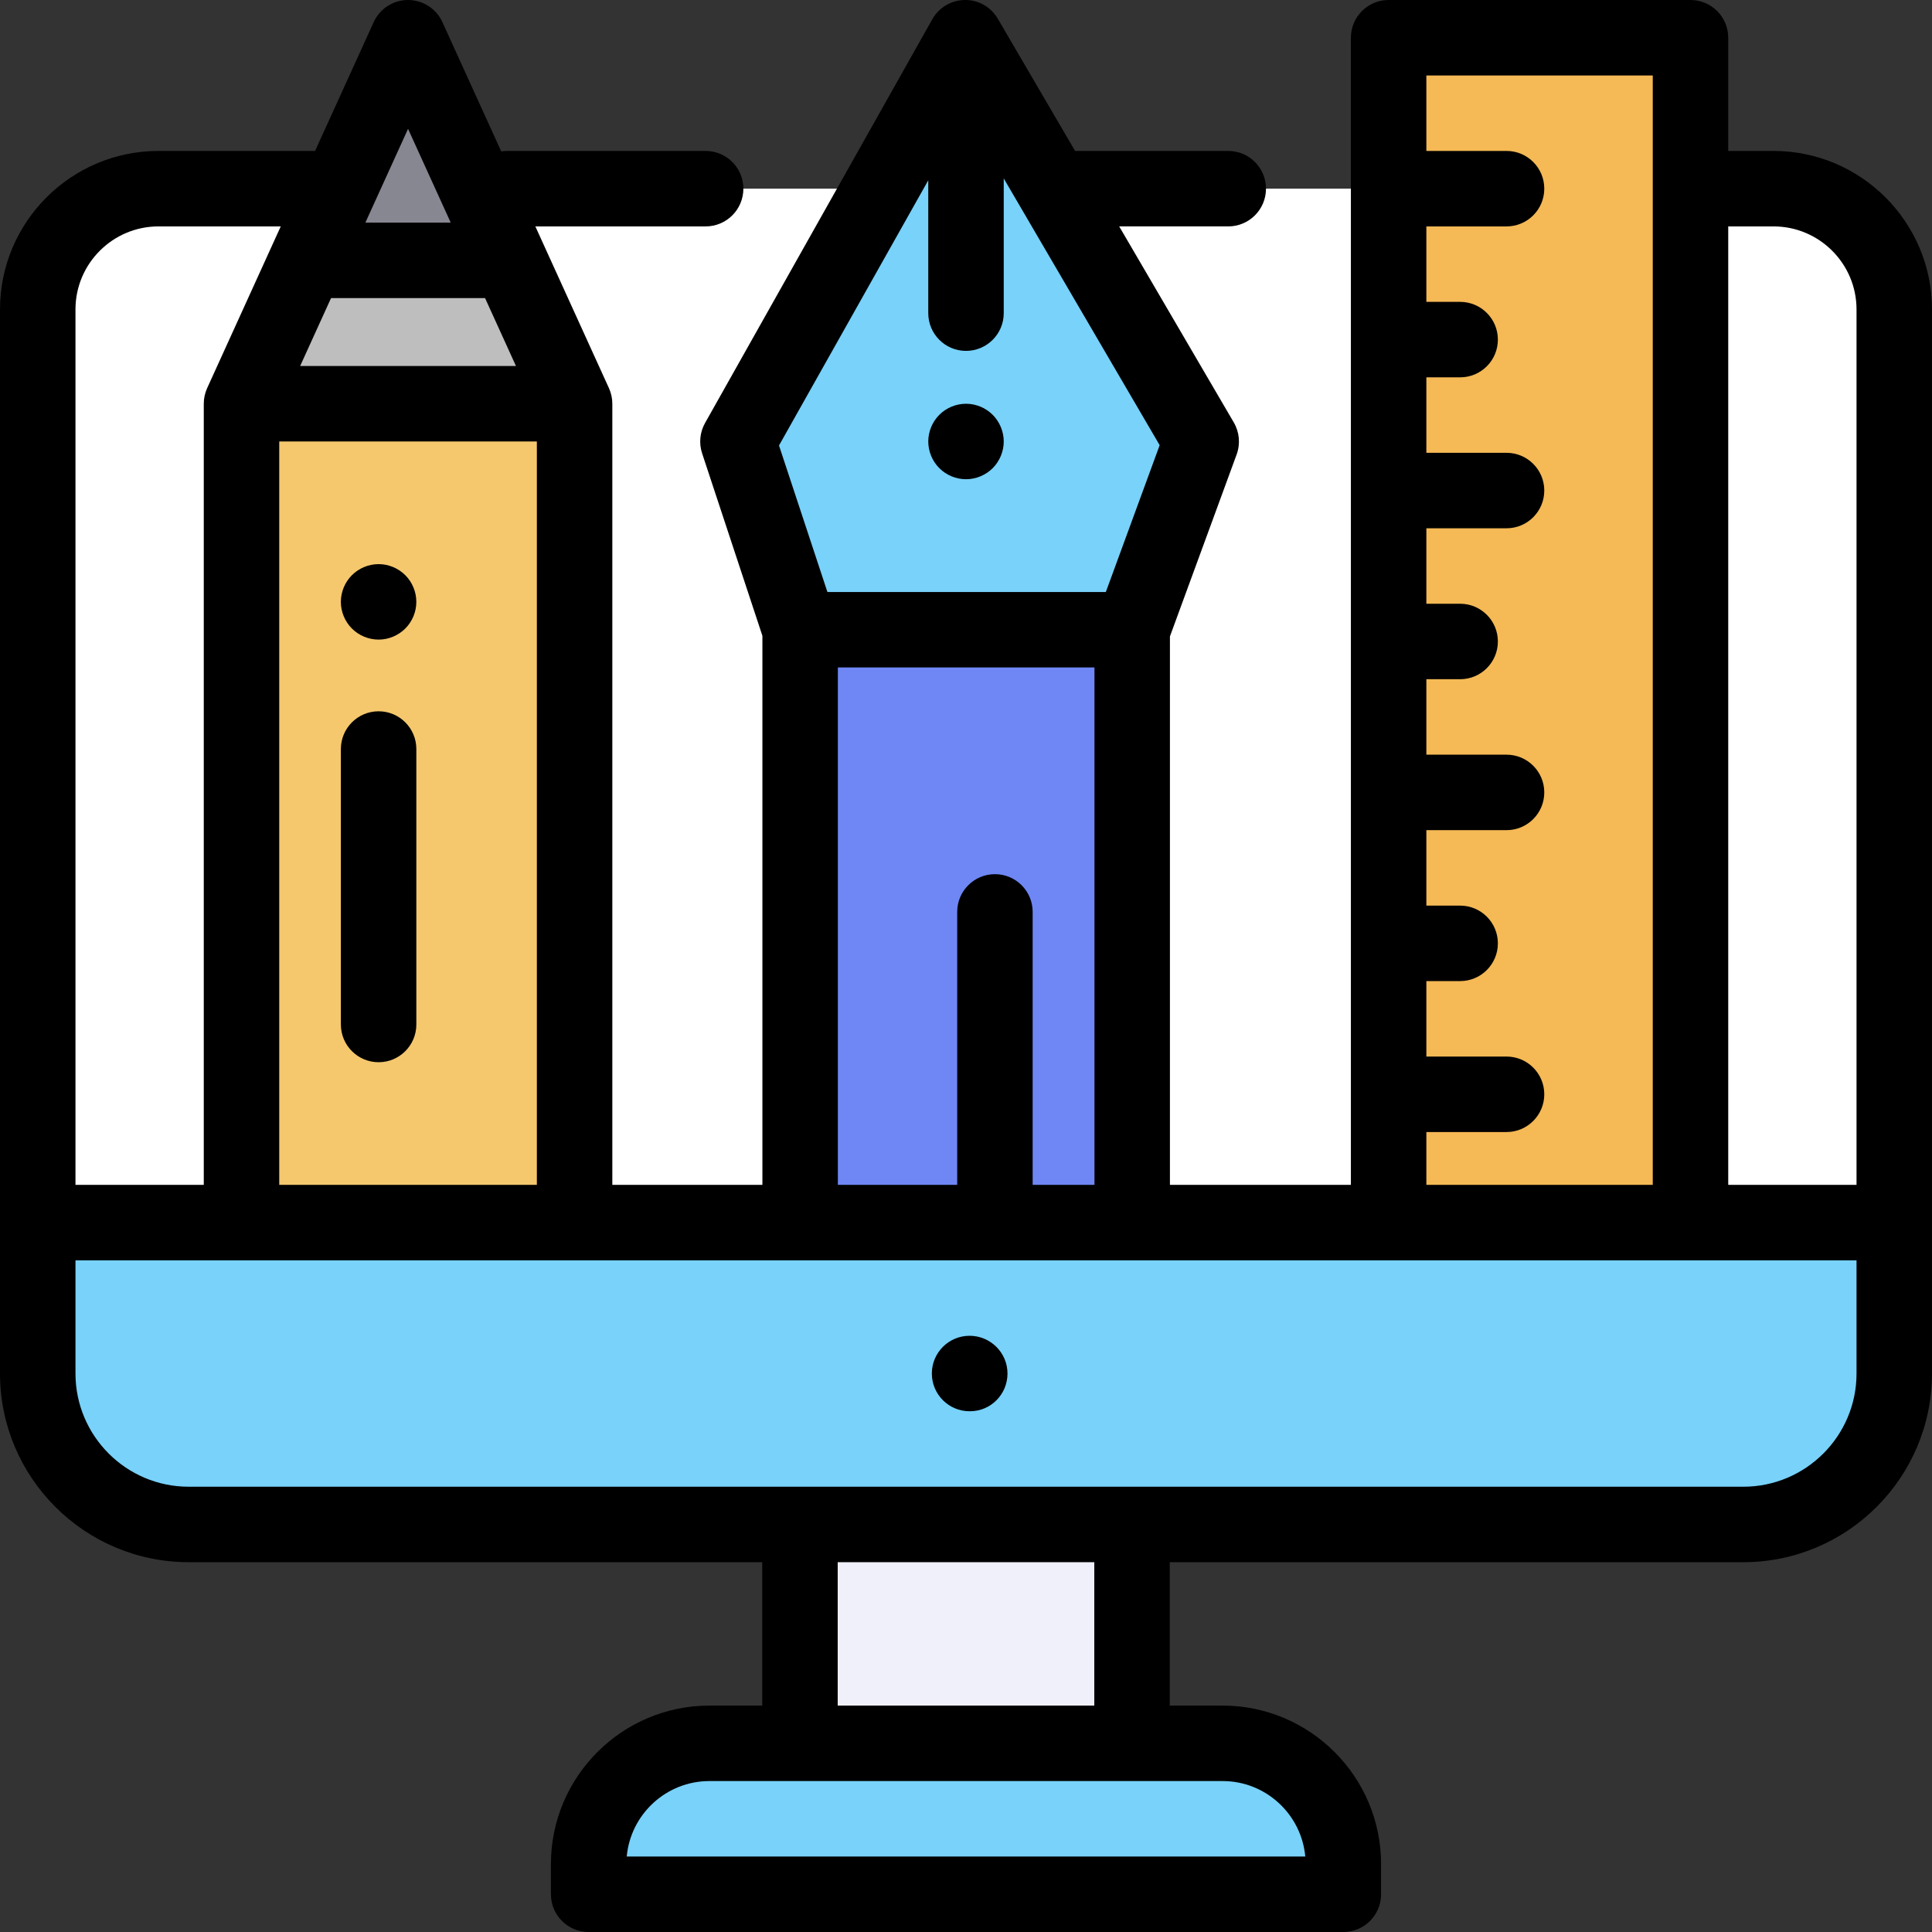 <?xml version="1.0" encoding="iso-8859-1"?>
<!-- Generator: Adobe Illustrator 19.0.0, SVG Export Plug-In . SVG Version: 6.00 Build 0)  -->
<svg version="1.1" id="Capa_1" xmlns="http://www.w3.org/2000/svg" xmlns:xlink="http://www.w3.org/1999/xlink" x="0px" y="0px"
	 viewBox="0 0 512 512" style="enable-background:new 0 0 512 512;" xml:space="preserve">
<rect x="0" y="0" width="512" height="512" fill="#333333" stroke="none"/>
<rect x="211.998" y="403.996" style="fill:#F0F0FA;" width="87.999" height="57.999"/>
<path style="fill:#78D2FA;" d="M156.001,502h199.998v-8c0-17.673-14.327-32-32-32H188c-17.673,0-32,14.327-32,32L156.001,502
	L156.001,502z"/>
<path style="fill:#FFFFFF;" d="M469.999,50c17.673,0,32,14.327,32,32v281.997c0,22.091-17.909,40-40,40H50.003
	c-22.091,0-40-17.909-40-40V82c0-17.673,14.327-32,32-32C42.003,50,469.999,50,469.999,50z"/>
<polygon style="fill:#F5C86E;" points="152.275,324.001 152.275,107 108.138,10 64.002,107 64.002,324.001 "/>
<polygon style="fill:#BEBEBE;" points="152.275,107 108.138,10 64.002,107 "/>
<path style="fill:#78D2FA;" d="M10.002,323.664v40.333c0,22.091,17.909,40,40,40h411.996c22.091,0,40-17.909,40-40v-40.333H10.002z"
	/>
<polyline style="fill:#6E87F5;" points="212.044,323.589 212.044,166.883 300.043,166.883 300.043,323.589 "/>
<rect x="367.997" y="9.999" style="fill:#F5B955;" width="79.999" height="313.997"/>
<polygon style="fill:#78D2FA;" points="255.79,10 255.79,10 255.79,10 255.79,10 255.79,10 195.562,116.999 212.044,166.883 
	300.043,166.883 318.333,116.999 "/>
<polygon style="fill:#878791;" points="81.292,69 134.984,69 108.138,10 "/>
<path d="M256.948,353.997c-5.523,0-10,4.478-10,10s4.477,10,10,10h0.095c5.523,0,9.952-4.478,9.952-10
	S262.471,353.997,256.948,353.997z"/>
<path d="M469.999,40h-12V10c0-5.523-4.477-10-10-10H368c-5.523,0-10,4.477-10,10v304.001h-47.957V168.658l17.679-48.217
	c1.027-2.801,0.75-5.914-0.755-8.489l-30.368-51.953H325.5c5.523,0,10-4.477,10-10s-4.477-10-10-10h-40.592L264.423,4.955
	c-1.808-3.093-5.133-5.018-8.715-4.953c-3.583,0.029-6.875,1.972-8.633,5.094l-60.227,106.999c-1.38,2.452-1.664,5.371-0.781,8.042
	l15.977,48.356v145.509h-39.771V107c0-1.429-0.306-2.841-0.898-4.142L141.874,60h45.126c5.523,0,10-4.477,10-10s-4.477-10-10-10
	h-52.666c-0.512,0-1.011,0.051-1.503,0.125L117.24,5.859c-1.624-3.568-5.182-5.858-9.102-5.858s-7.479,2.291-9.102,5.858L83.501,40
	h-41.5c-23.159,0-42,18.841-42,42v281.997c0,27.57,22.43,50,50,50H202V452h-14c-23.159,0-42,18.841-42,42v8c0,5.522,4.477,10,10,10
	h199.998c5.523,0,10-4.478,10-10v-8c0-23.159-18.841-42-42-42h-14v-38.004h151.999c27.57,0,50-22.43,50-50V82
	C511.998,58.841,493.156,40,469.999,40z M378,299.998h21.25c5.523,0,10-4.478,10-10s-4.477-10-10-10H378v-20h8.951
	c5.523,0,10-4.477,10-10c0-5.523-4.477-10-10-10H378v-20h21.25c5.523,0,10-4.477,10-10s-4.477-10-10-10H378v-20h8.951
	c5.523,0,10-4.477,10-10c0-5.523-4.477-10-10-10H378v-20h21.25c5.523,0,10-4.477,10-10c0-5.523-4.477-10-10-10H378v-20h8.951
	c5.523,0,10-4.477,10-10s-4.477-10-10-10H378V60h21.25c5.523,0,10-4.477,10-10s-4.477-10-10-10H378V20h59.999v294.001H378V299.998z
	 M246,47.779v35.207c0,5.523,4.477,10,10,10c5.523,0,10-4.477,10-10V47.285l41.323,70.695l-14.264,38.904h-73.787l-12.829-38.828
	L246,47.779z M263.667,231.664c-5.523,0-10,4.477-10,10v72.337h-31.623V176.883h67.999v137.119h-16.377v-72.337
	C273.667,236.141,269.19,231.664,263.667,231.664z M136.738,97H79.539l8.19-18h40.819L136.738,97z M74.002,116.999h68.272v197.002
	H74.002V116.999z M108.138,34.146L119.447,59H96.829L108.138,34.146z M20.002,82c0-12.131,9.869-22,22-22h32.399L54.9,102.858
	c-0.592,1.301-0.898,2.713-0.898,4.142v207.002h-34C20.002,314.002,20.002,82,20.002,82z M324,472c11.457,0,20.896,8.803,21.91,20
	H166.092c1.013-11.197,10.453-20,21.91-20h24H300H324z M222,452v-38.004h67.999V452H222z M491.998,363.997c0,16.542-13.458,30-30,30
	H300h-87.999H50.003c-16.542,0-30-13.458-30-30v-29.996H368h79.999h44V363.997z M491.998,314.002h-34V60h12c12.131,0,22,9.869,22,22
	V314.002z"/>
<path d="M100.335,188.499c-5.523,0-10,4.477-10,10v73c0,5.522,4.477,10,10,10s10-4.478,10-10v-73
	C110.335,192.976,105.858,188.499,100.335,188.499z"/>
<path d="M100.331,169.499c2.64,0,5.21-1.07,7.07-2.93c1.87-1.86,2.93-4.44,2.93-7.07c0-2.64-1.06-5.21-2.93-7.07
	c-1.86-1.86-4.43-2.93-7.07-2.93c-2.63,0-5.21,1.07-7.07,2.93c-1.86,1.86-2.93,4.44-2.93,7.07c0,2.63,1.07,5.21,2.93,7.07
	S97.701,169.499,100.331,169.499z"/>
<path d="M256.001,126.999c2.63,0,5.21-1.07,7.07-2.93c1.86-1.86,2.93-4.44,2.93-7.07c0-2.63-1.07-5.21-2.93-7.07
	c-1.86-1.86-4.44-2.93-7.07-2.93c-2.63,0-5.21,1.07-7.07,2.93c-1.86,1.86-2.93,4.44-2.93,7.07c0,2.63,1.07,5.21,2.93,7.07
	C250.791,125.929,253.37,126.999,256.001,126.999z"/>
<g>
</g>
<g>
</g>
<g>
</g>
<g>
</g>
<g>
</g>
<g>
</g>
<g>
</g>
<g>
</g>
<g>
</g>
<g>
</g>
<g>
</g>
<g>
</g>
<g>
</g>
<g>
</g>
<g>
</g>
</svg>
